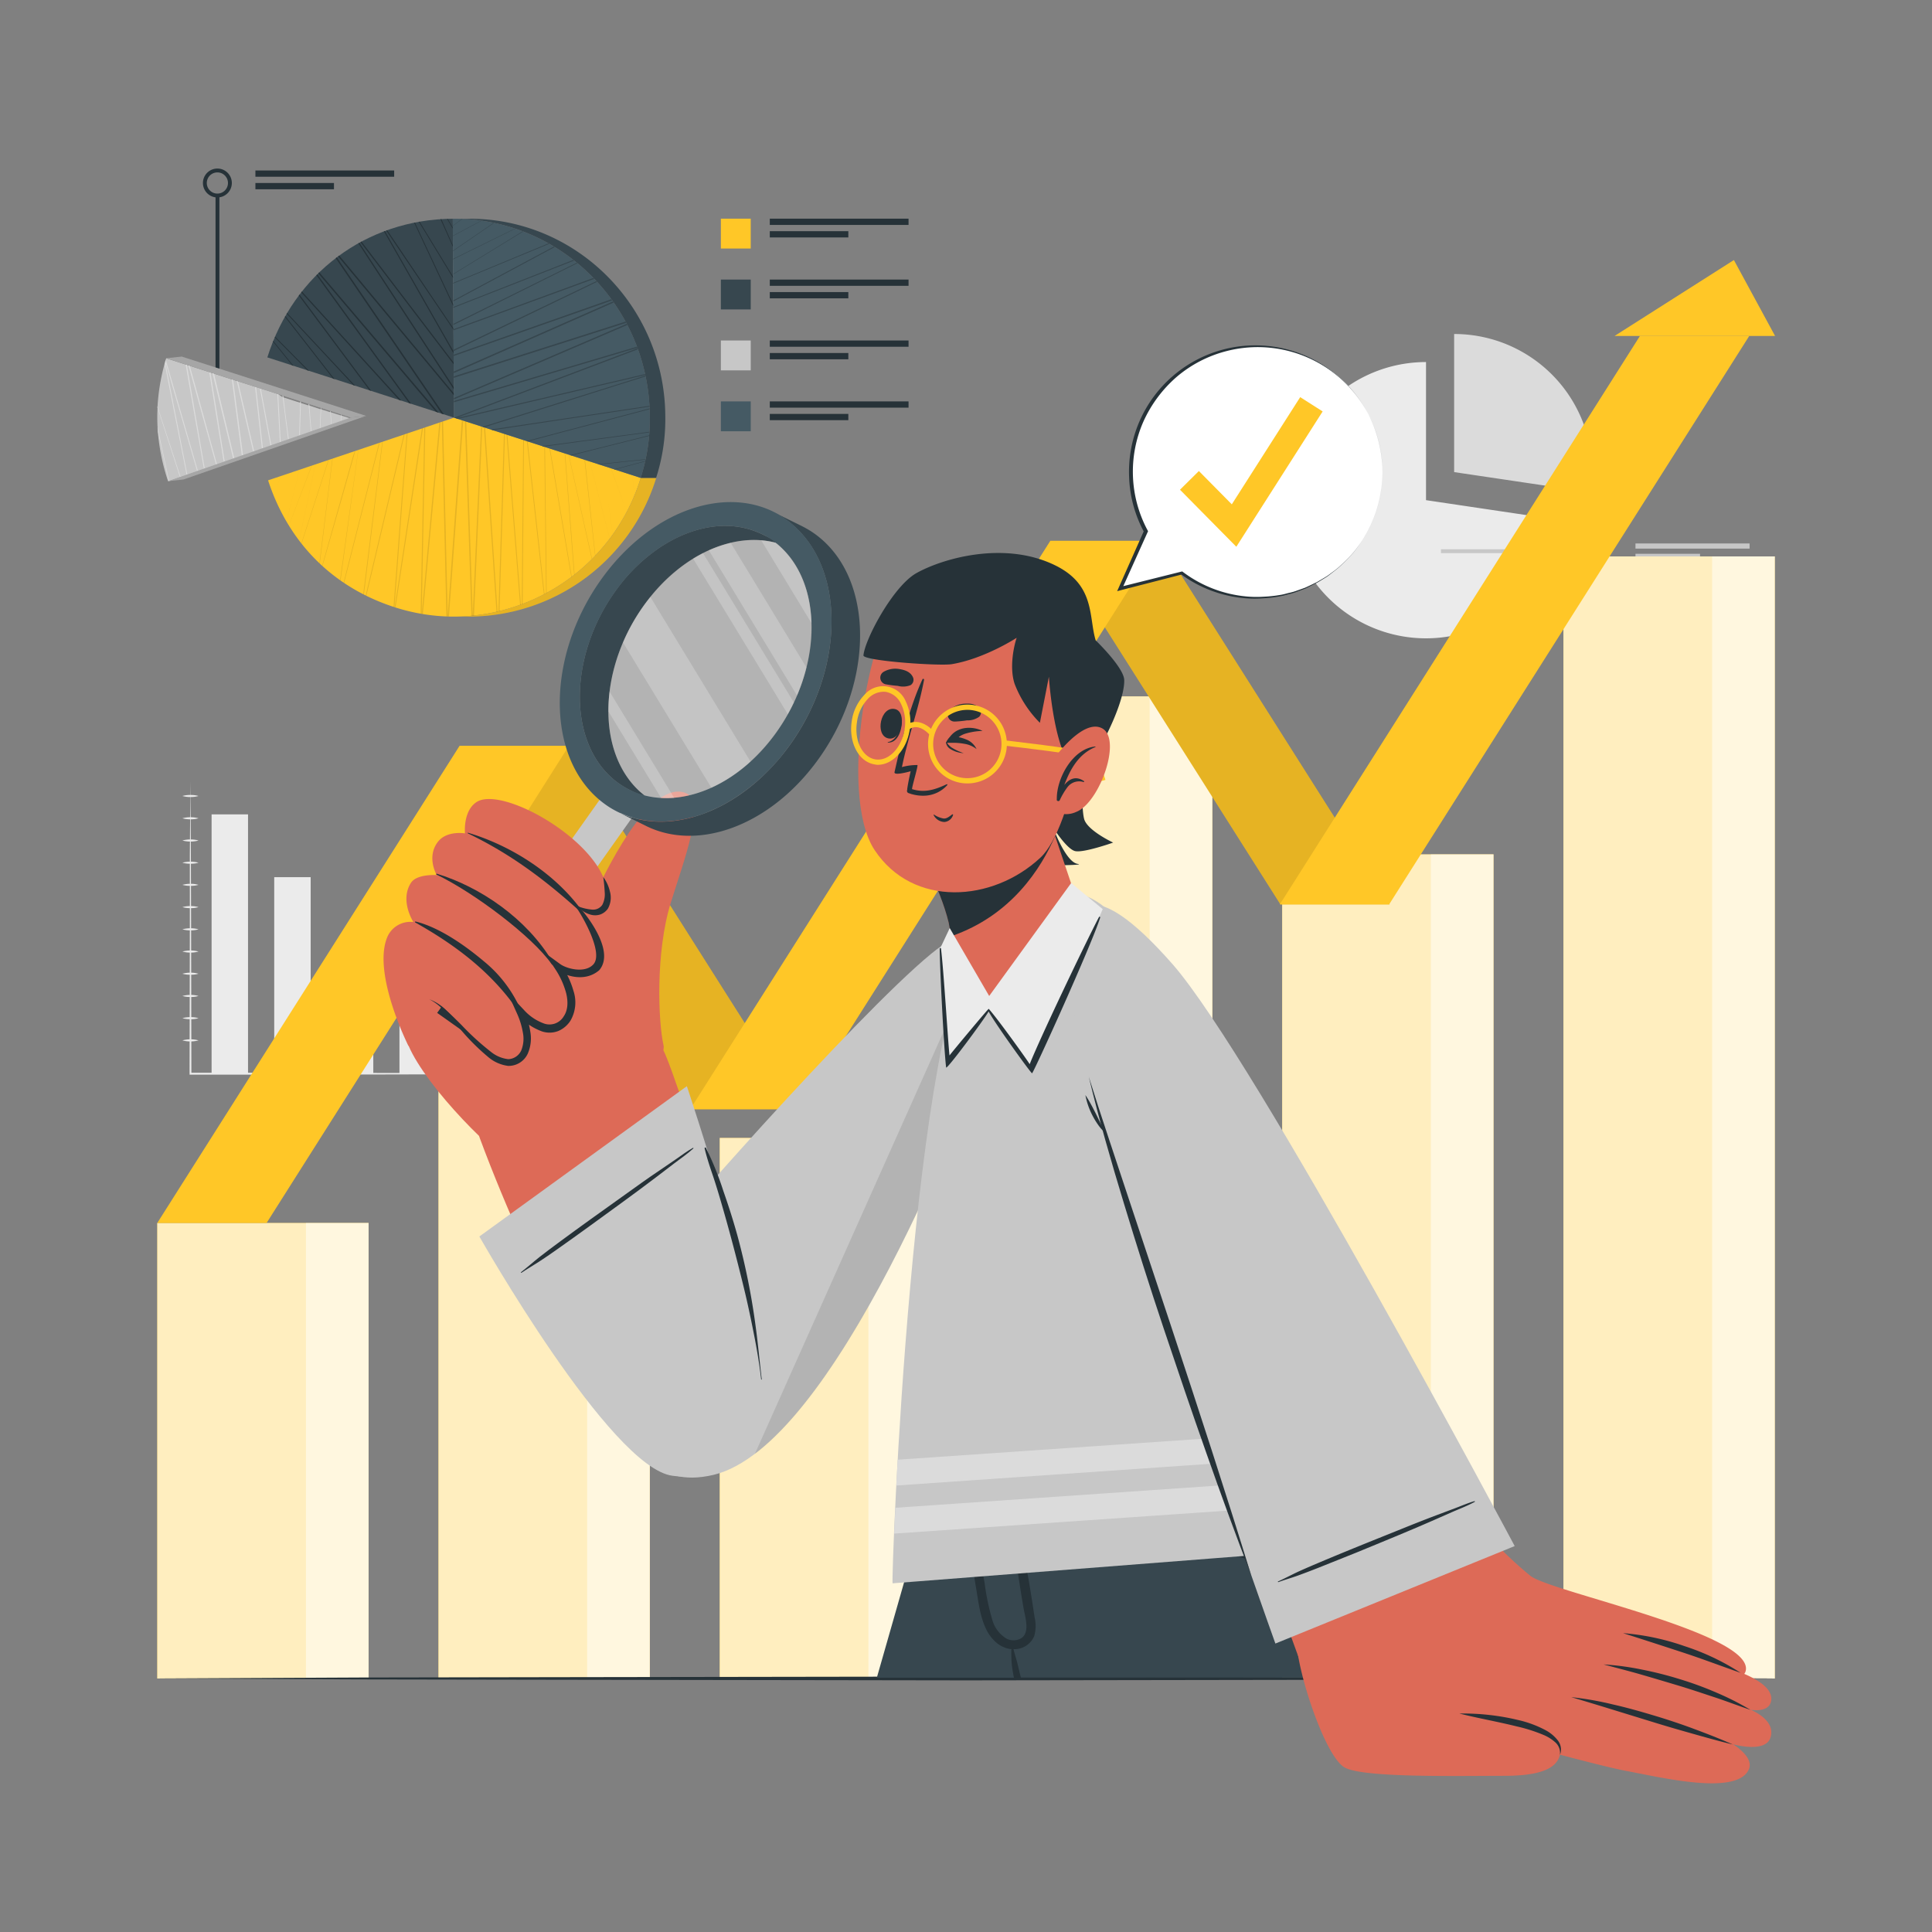 <svg xmlns="http://www.w3.org/2000/svg" viewBox="0 0 500 500"><rect x="0" y="0" width="500" height="500" fill="#808080" stroke="none"/><g id="freepik--background-complete--inject-61"><path d="M404.41,134.7a35.75,35.75,0,1,1-35.36-41v35.74Z" style="fill:#ebebeb"></path><path d="M412.07,122.18a35,35,0,0,1-.39,5.25l-35.35-5.25V86.44a35.71,35.71,0,0,1,35.74,35.74Z" style="fill:#dbdbdb"></path><rect x="372.92" y="142.15" width="38.01" height="1" style="fill:#c7c7c7"></rect><path d="M413.6,145.82a3.17,3.17,0,1,1,3.16-3.17A3.16,3.16,0,0,1,413.6,145.82Zm0-5.33a2.17,2.17,0,1,0,2.16,2.16A2.16,2.16,0,0,0,413.6,140.49Z" style="fill:#c7c7c7"></path><rect x="423.26" y="140.65" width="29.53" height="1.33" style="fill:#c7c7c7"></rect><rect x="423.26" y="143.32" width="16.71" height="1.33" style="fill:#c7c7c7"></rect><rect x="54.76" y="210.76" width="9.43" height="67.1" style="fill:#ebebeb"></rect><rect x="70.97" y="227.01" width="9.43" height="50.86" style="fill:#ebebeb"></rect><rect x="87.18" y="252.43" width="9.43" height="25.43" style="fill:#ebebeb"></rect><rect x="103.38" y="237.91" width="9.43" height="39.95" style="fill:#ebebeb"></rect><rect x="119.59" y="222.66" width="9.43" height="55.21" style="fill:#ebebeb"></rect><rect x="135.8" y="213.69" width="9.43" height="64.18" style="fill:#ebebeb"></rect><path d="M49.29,202.23l.11,18.91.06,18.91.07,37.81-.24-.23q13,0,26,0l26,.05,26,.05,26,.14-26,.14-26,.06-26,.05q-13,0-26,0h-.23v-.24l.07-37.81,0-18.91Z" style="fill:#ebebeb"></path><path d="M47.21,206a7.11,7.11,0,0,1,2.08-.26,7,7,0,0,1,2.08.26,7.38,7.38,0,0,1-2.08.27A7.48,7.48,0,0,1,47.21,206Z" style="fill:#ebebeb"></path><path d="M47.21,211.77a7.48,7.48,0,0,1,2.08-.27,7.38,7.38,0,0,1,2.08.27,7.38,7.38,0,0,1-2.08.27A7.48,7.48,0,0,1,47.21,211.77Z" style="fill:#ebebeb"></path><path d="M47.21,217.52a7.48,7.48,0,0,1,2.08-.27,7.38,7.38,0,0,1,2.08.27,7.38,7.38,0,0,1-2.08.27A7.48,7.48,0,0,1,47.21,217.52Z" style="fill:#ebebeb"></path><path d="M47.21,223.27a7.48,7.48,0,0,1,2.08-.27,7.38,7.38,0,0,1,2.08.27,7,7,0,0,1-2.08.26A7.11,7.11,0,0,1,47.21,223.27Z" style="fill:#ebebeb"></path><path d="M47.21,229a7.48,7.48,0,0,1,2.08-.27,7,7,0,0,1,2.08.27,7.37,7.37,0,0,1-2.08.26A7.46,7.46,0,0,1,47.21,229Z" style="fill:#ebebeb"></path><path d="M47.21,234.76a7.11,7.11,0,0,1,2.08-.26,7,7,0,0,1,2.08.26,7.38,7.38,0,0,1-2.08.27A7.48,7.48,0,0,1,47.21,234.76Z" style="fill:#ebebeb"></path><path d="M47.21,240.51a7.48,7.48,0,0,1,2.08-.27,7.38,7.38,0,0,1,2.08.27,7.38,7.38,0,0,1-2.08.27A7.48,7.48,0,0,1,47.21,240.51Z" style="fill:#ebebeb"></path><path d="M47.21,246.26a7.48,7.48,0,0,1,2.08-.27,7.38,7.38,0,0,1,2.08.27,7.38,7.38,0,0,1-2.08.27A7.48,7.48,0,0,1,47.21,246.26Z" style="fill:#ebebeb"></path><path d="M47.21,252a7.48,7.48,0,0,1,2.08-.27,7.38,7.38,0,0,1,2.08.27,7,7,0,0,1-2.08.26A7.11,7.11,0,0,1,47.21,252Z" style="fill:#ebebeb"></path><path d="M47.21,257.76a7.48,7.48,0,0,1,2.08-.27,7,7,0,0,1,2.08.27,7,7,0,0,1-2.08.26A7.46,7.46,0,0,1,47.21,257.76Z" style="fill:#ebebeb"></path><path d="M47.21,263.5a7.46,7.46,0,0,1,2.08-.26,7,7,0,0,1,2.08.26,7,7,0,0,1-2.08.27A7.48,7.48,0,0,1,47.21,263.5Z" style="fill:#ebebeb"></path><path d="M47.21,269.25a7.48,7.48,0,0,1,2.08-.27,7.38,7.38,0,0,1,2.08.27,7.38,7.38,0,0,1-2.08.27A7.48,7.48,0,0,1,47.21,269.25Z" style="fill:#ebebeb"></path></g><g id="freepik--chart-2--inject-61"><rect x="40.7" y="316.51" width="54.69" height="117.88" style="fill:#FFC727"></rect><rect x="40.7" y="316.51" width="54.69" height="117.88" style="fill:#fff;opacity:0.7"></rect><rect x="79.18" y="316.51" width="16.21" height="117.88" style="fill:#fff;opacity:0.5"></rect><rect x="113.48" y="227.15" width="54.68" height="207.24" style="fill:#FFC727"></rect><rect x="113.48" y="227.15" width="54.68" height="207.24" style="fill:#fff;opacity:0.7"></rect><rect x="151.96" y="227.15" width="16.21" height="207.24" style="fill:#fff;opacity:0.5"></rect><rect x="186.27" y="294.5" width="54.69" height="139.89" style="fill:#FFC727"></rect><rect x="186.27" y="294.5" width="54.69" height="139.89" style="fill:#fff;opacity:0.7"></rect><rect x="224.75" y="294.5" width="16.21" height="139.89" style="fill:#fff;opacity:0.5"></rect><rect x="259.05" y="180.22" width="54.69" height="254.16" style="fill:#FFC727"></rect><rect x="259.05" y="180.22" width="54.69" height="254.16" style="fill:#fff;opacity:0.7"></rect><rect x="297.53" y="180.22" width="16.21" height="254.16" style="fill:#fff;opacity:0.5"></rect><rect x="331.83" y="221.11" width="54.68" height="213.28" style="fill:#FFC727"></rect><rect x="331.83" y="221.11" width="54.68" height="213.28" style="fill:#fff;opacity:0.7"></rect><rect x="370.31" y="221.11" width="16.21" height="213.28" style="fill:#fff;opacity:0.5"></rect><rect x="404.62" y="144" width="54.69" height="290.39" style="fill:#FFC727"></rect><rect x="404.62" y="144" width="54.69" height="290.39" style="fill:#fff;opacity:0.7"></rect><rect x="443.1" y="144" width="16.21" height="290.39" style="fill:#fff;opacity:0.5"></rect></g><g id="freepik--Arrow--inject-61"><polygon points="118.98 193.01 147.27 193.01 206.87 287.07 178.57 287.07 118.98 193.01" style="fill:#FFC727"></polygon><polygon points="118.98 193.01 147.27 193.01 206.87 287.07 178.57 287.07 118.98 193.01" style="opacity:0.1"></polygon><polygon points="271.76 139.98 300.06 139.98 359.65 234.05 331.36 234.05 271.76 139.98" style="fill:#FFC727"></polygon><polygon points="271.76 139.98 300.06 139.98 359.65 234.05 331.36 234.05 271.76 139.98" style="opacity:0.1"></polygon><polygon points="147.24 193.01 118.94 193.01 40.7 316.51 68.99 316.51 147.24 193.01" style="fill:#FFC727"></polygon><polygon points="300.11 139.98 271.81 139.98 178.62 287.07 206.91 287.07 300.11 139.98" style="fill:#FFC727"></polygon><polygon points="452.7 86.95 424.41 86.95 331.22 234.05 359.51 234.05 452.7 86.95" style="fill:#FFC727"></polygon><polygon points="417.84 86.95 459.39 86.95 448.73 67.3 417.84 86.95" style="fill:#FFC727"></polygon></g><g id="freepik--Table--inject-61"><polygon points="459.39 434.39 407.05 434.63 354.7 434.72 250 434.88 145.3 434.72 92.95 434.63 40.6 434.39 92.95 434.14 145.3 434.05 250 433.89 354.7 434.06 407.05 434.14 459.39 434.39" style="fill:#263238"></polygon></g><g id="freepik--Character--inject-61"><path d="M240.92,246.89c-19.91,16.41-71.65,75.4-74.3,79.47-6.93,10.68-12.92,62.64,18,55.34S250,287.33,260.4,257.82C265.92,242.18,257.17,233.5,240.92,246.89Z" style="fill:#c7c7c7"></path><path d="M195.35,376.29c27.79-21,55.82-92.33,65-118.47,3.37-9.53,1.43-16.49-4.28-17.42Z" style="opacity:0.1"></path><path d="M171.65,271.75c-3.56-6.63-51.37,12.33-47.51,22.71,14.12,38,34.41,74.17,41.8,81.34,9.69,9.4,24.88,3.95,29.52-4C201.9,360.68,175.18,278.32,171.65,271.75Z" style="fill: rgb(221, 106, 87);"></path><path d="M134.72,302.51c6.09,2.73,38.5-25.29,37-32-1.36-6-2.12-23.88,1.85-36.78,3.32-10.84,9.5-26.55,3.73-28.56-8.39-2.94-18.58,16-23.77,27.21-3.93-5.45-7.83-9.77-11-11.46-10.6-5.6-41.63,38.57-36.77,49.76C110.4,281.49,128.62,299.79,134.72,302.51Z" style="fill: rgb(221, 106, 87);"></path><rect x="143.09" y="204.66" width="9.52" height="41.88" transform="translate(157.62 -43.95) rotate(35.32)" style="fill:#c7c7c7"></rect><polygon points="124.89 270.47 113.14 262.14 113.14 262.14 134.6 231.85 146.35 240.17 146.35 240.17 124.89 270.47" style="fill:#263238"></polygon><path d="M157.1,232.84c-.83,6.17-7.63,1.66-7.63,1.66s8.23,8.86,4.91,14.9c-3.22,5.81-11.25.06-11.83-.34.43.47,7.78,8.81,3.82,14.53-4.12,6-11.19-1.2-11.64-1.67.27.58,3.67,8.23-.33,11.89-6.87,6.3-16.11-13-23.33-15.23,0,0-5.14,11.8-5.36,12.11,0,0-9.17-18.2-5.64-27.77a6.5,6.5,0,0,1,6.92-4.3s-3.61-5.54-.63-10.15c1.53-2.36,6.67-2,6.67-2s-2.7-4.56.21-8.49c2.3-3.15,7.1-2.3,7.1-2.3s-.57-5.58,2.83-8C130,202.7,158.87,219.61,157.1,232.84Z" style="fill: rgb(221, 106, 87);"></path><path d="M121.12,215.69a.09.09,0,1,1,.06-.16c10.84,3.24,21.76,10.13,28.68,19.17.23.3-.15.8-.47.52C140.48,227.26,131.93,220.91,121.12,215.69Z" style="fill:#263238"></path><path d="M112.92,226.32c-.11,0,0-.25.11-.21,11.16,3.41,23.24,11.5,30,22.86.23.39,0,1-.26.55C137.71,242.3,122.68,231,112.92,226.32Z" style="fill:#263238"></path><path d="M134.93,262.88c-6.9-10.64-16.51-18-27.47-24.15-.14-.08,0-.28.12-.24,6.18,1.54,12.76,6.19,17.57,10.23a33.49,33.49,0,0,1,10.15,13.92C135.38,262.86,135.07,263.11,134.93,262.88Z" style="fill:#263238"></path><path d="M149.68,234.49c.27.36-.55.36-.29.73,1.1,1.53,6.91,11.33,4.18,14.35-2.18,2.41-6.94,1.14-8.58-.06l-4.12-3,2.82,4.28a21.07,21.07,0,0,1,2.81,6.16c.55,2.15.53,4.43-.61,6.08a4.27,4.27,0,0,1-5,1.89,12.87,12.87,0,0,1-5.37-3.63l-4.15-4.4,2.47,5.49a19.92,19.92,0,0,1,1.47,4.8,8.12,8.12,0,0,1-.4,4.65,3.85,3.85,0,0,1-3.36,2.28,8.59,8.59,0,0,1-4.4-1.82,67.7,67.7,0,0,1-7.76-7.07c-1.26-1.25-2.52-2.5-3.84-3.7a12.49,12.49,0,0,0-4.45-2.91,13.62,13.62,0,0,1,4.1,3.26c1.22,1.28,2.37,2.62,3.53,4a57.4,57.4,0,0,0,7.56,7.64,9.89,9.89,0,0,0,5.2,2.34,5.44,5.44,0,0,0,5.09-3.16,9.87,9.87,0,0,0,.65-5.76,21.52,21.52,0,0,0-1.56-5.36L134,262.59a15,15,0,0,0,6.3,4.35,6.23,6.23,0,0,0,4.19-.12,7,7,0,0,0,3.15-2.68,9.43,9.43,0,0,0,.77-7.71,22.65,22.65,0,0,0-3.2-6.73l-1.3,1.25c2.13,1.46,7.3,3.46,11.17.14C159.43,246,151.3,236.18,149.68,234.49Z" style="fill:#263238"></path><path d="M149.47,234.5a12.75,12.75,0,0,0,3.72.9,2.88,2.88,0,0,0,2.67-1.2,5.87,5.87,0,0,0,.64-3.28c-.06-1.26-.19-2.57-.37-3.93a10.11,10.11,0,0,1,1.72,3.75,5.8,5.8,0,0,1-.54,4.43,4.08,4.08,0,0,1-2,1.51,4.28,4.28,0,0,1-2.35.06A6.7,6.7,0,0,1,149.47,234.5Z" style="fill:#263238"></path><path d="M177.76,281.1,124.06,320s33.92,59.9,50,61.93c10.73,1.35,24.26-1.76,23.76-22.16S177.76,281.1,177.76,281.1Z" style="fill:#c7c7c7"></path><path d="M182.68,297.05a80,80,0,0,1,4.53,11.2c1.33,3.79,2.55,7.6,3.62,11.47a179.53,179.53,0,0,1,4.76,23.77c.61,4.48,1,9,1.55,13.47a.08.08,0,1,1-.16,0c-.44-4-1.14-8-1.91-11.9s-1.62-7.93-2.58-11.86c-1.88-7.71-3.9-15.39-6.14-23-.63-2.13-1.28-4.26-2-6.37s-1.46-4.38-2-6.63C182.34,297,182.58,296.87,182.68,297.05Z" style="fill:#263238"></path><path d="M179.33,297.07c-1.51.84-2.91,1.9-4.32,2.88l-4.39,3c-3,2-5.89,4.1-8.81,6.19-5.84,4.17-11.68,8.32-17.44,12.59-1.59,1.17-3.17,2.35-4.72,3.57s-3.17,2.67-4.81,3.94c-.1.07,0,.21.13.14,1.48-1,3-1.86,4.52-2.85s3-2,4.52-3.08q4.4-3.1,8.75-6.26c5.71-4.15,11.45-8.28,17.07-12.55l4.7-3.59c1.64-1.25,3.38-2.43,4.9-3.82C179.51,297.16,179.43,297,179.33,297.07Z" style="fill:#263238"></path><path d="M226.92,434.19h83.39c.69-2.68,1.35-5.32,2-7.92.76-3,1.51-5.91,2.23-8.75.16-.64.33-1.27.49-1.9l1.61-6.36c.32-1.26.64-2.49.94-3.72s.64-2.47.94-3.67c.09-.31.16-.63.25-.94s.17-.68.25-1,.21-.83.32-1.24h0l.33-1.28c.21-.8.41-1.59.6-2.36.29-1.15.58-2.27.85-3.35.12-.48.25-1,.36-1.42.2-.76.39-1.5.57-2.23.13-.49.25-1,.36-1.43q.75-2.86,1.38-5.39c.11-.44.22-.87.34-1.3.18-.73.36-1.42.52-2.1.12-.42.23-.84.32-1.24.37-1.43.71-2.74,1-3.9.09-.3.16-.6.24-.88.19-.77.37-1.44.52-2,.06-.25.11-.48.17-.69s.12-.47.17-.67.08-.29.11-.42.11-.4.15-.57,0-.18.06-.25c.13-.5.19-.75.19-.75H246.42s-2.68,9.21-7,24.07l-2.81,9.76C233.81,410.12,230.49,421.68,226.92,434.19Z" style="fill:#37474f"></path><path d="M296.66,434.19h2.08q4.63-19.15,9-38.39,1.05-4.68,2.07-9.37c.07-.29.13-.58.19-.87s-.2-.23-.24-.07l-.08.29c-.94,3.35-1.89,6.71-2.8,10.07Q301.57,415,296.66,434.19Z" style="fill:#263238"></path><path d="M249.05,366.39l3.58,17.93L255.57,399l5,25.07.51,2.57.86,4.28.64,3.24h47.74c.68-2.69,1.36-5.33,2-7.92.76-3,1.51-5.91,2.23-8.75.16-.64.33-1.27.49-1.9l1.61-6.36c.32-1.26.64-2.49.94-3.72s.64-2.47.94-3.67c.09-.31.16-.63.25-.94s.17-.68.25-1,.21-.83.32-1.24h0l.33-1.28c.21-.8.41-1.59.6-2.36.29-1.15.58-2.27.85-3.35.13-.49.25-1,.36-1.42.2-.76.39-1.5.57-2.23.13-.49.25-1,.36-1.43q.75-2.86,1.38-5.39c.11-.44.22-.87.34-1.3.18-.73.36-1.42.52-2.1.12-.42.23-.84.32-1.24.37-1.43.71-2.74,1-3.9.09-.3.16-.6.24-.88.19-.77.37-1.44.52-2,.06-.25.11-.48.17-.69s.12-.47.17-.67.08-.29.11-.42.11-.4.15-.57,0-.18.06-.25c.13-.5.19-.75.19-.75Z" style="fill:#263238"></path><path d="M249,366.35v0c0,.44.33,5.28,1.12,12.67.22,2.15.48,4.52.79,7.06.47,4,1.07,8.42,1.8,13.09,1.24,8.15,2.87,17,5,25.72.75,3.13,1.58,6.23,2.46,9.26l104.78,0c-1.23-16-2.37-30.41-3.26-41.79-1.26-16-2.06-26.05-2.06-26.05l-95.06,0Z" style="fill:#37474f"></path><path d="M249.26,376c.11,3.75.27,7.49.52,11.23.25,4,.62,8.08,1.15,12.12,0,.15,0,.29,0,.44q.75,5.67,1.7,11.32c.6,3.51,1,7.29,2.6,10.54a10.3,10.3,0,0,0,2.45,3.3,7.35,7.35,0,0,0,3.35,1.74,4.35,4.35,0,0,0,.63.1h.18a.24.24,0,0,0-.12.23c0,1.25,0,2.53.15,3.78,0,0,0,.11,0,.16.13,1.09.33,2.16.53,3.24h1.8s0,0,0-.06c-.31-1.18-.58-2.38-.87-3.57s-.72-2.41-1-3.65c0-.05-.05-.08-.08-.12a5.57,5.57,0,0,0,5.41-3.39,9.65,9.65,0,0,0,.08-4.92c-.32-2.15-.64-4.29-1-6.44-.61-3.94-1.4-7.84-2.1-11.76-.11-.59-.21-1.2-.32-1.79-1.4-8-2.87-16-4.64-23.86-.06-.33-.14-.66-.21-1s-.4-.16-.38.05c.05.53.11,1.07.17,1.59q.46,4.56,1.09,9.07c.51,3.54.85,7.1,1.35,10.64.17,1.21.34,2.41.52,3.62.81,5.82,1.66,11.65,2.65,17.45.47,2.69,2.15,7.52-1.73,8.36a4,4,0,0,1-2.63-.33,8.27,8.27,0,0,1-3.61-4.56,60,60,0,0,1-2.06-9.7q-.94-5.32-1.69-10.66h0q-.94-6.68-2-13.33c-.34-2.26-.7-4.52-1.06-6.78l-.51-3.14C249.61,375.7,249.26,375.76,249.26,376Z" style="fill:#263238"></path><path d="M342,403.84a52.72,52.72,0,0,1-12.93-1.74c-1.95-.5-3.87-1.12-5.78-1.75a14.93,14.93,0,0,1-5.22-2.62c-2.94-2.53-4.31-6.52-5.58-10.07a95.76,95.76,0,0,1-3.39-12.22c0-.21-.34-.14-.35.05a47.48,47.48,0,0,0,1.76,13.88c1.05,3.83,2.47,8.11,5.57,10.8,3.25,2.82,7.68,3.81,11.84,4.33a54.48,54.48,0,0,0,14.09-.2A.23.23,0,0,0,342,403.84Z" style="fill:#263238"></path><path d="M349.25,375.56q.35,8.79.74,17.61.9,20.5,2,41h2q-1.35-20.55-2.85-41.09-.65-8.78-1.33-17.55A.25.25,0,0,0,349.25,375.56Z" style="fill:#263238"></path><path d="M231,409.76,369.15,399S342.22,293.12,288.32,237c-12.43-12.94-27.2-3.57-34.32,4.39C235.93,261.64,230.57,409.31,231,409.76Z" style="fill:#c7c7c7"></path><path d="M366,387.62l-134.59,9.27q.13-3,.31-6.68L364,381.11C364.7,383.49,365.37,385.67,366,387.62Z" style="fill:#dbdbdb"></path><path d="M362.16,375.45l-130.21,9q.18-3.19.37-6.68L360,369Q361.16,372.36,362.16,375.45Z" style="fill:#dbdbdb"></path><path d="M303,250.33c29.08,38.37,77.63,138.35,84.77,153,4.84,10-48.26,36.27-50.51,29-2.89-9.3-50.38-132-57-176.71C276.57,231.17,292.9,237.06,303,250.33Z" style="fill: rgb(221, 106, 87);"></path><path d="M335.79,427.39c1.24,9.05,7.49,27.26,12.15,30s29.09,2.19,41.41,2.19,14.75-3.38,14.54-7.54-26.05-5-26.05-5,34.53,9.72,43.21,11.31,28.69,6.54,31.58-.53c1.31-3.19-4.17-6.42-4.17-6.42s8.4,2.41,9.73-1.69c1.52-4.66-5.15-7.23-5.15-7.23s5.24,1,5.37-2.76c.26-8.5-32.57-12.68-32.57-12.68s25.14,12,26,5.09c1.12-9.6-50.41-20.12-55.77-24.3a99.78,99.78,0,0,1-10.92-10.42Z" style="fill: rgb(221, 106, 87);"></path><path d="M403.71,454.18a3.68,3.68,0,0,0-1.17-3.24,10.73,10.73,0,0,0-3-1.91,41.5,41.5,0,0,0-7.06-2.25c-4.86-1.21-9.83-2.07-14.79-3.32a61,61,0,0,1,15.21,1.68,28.33,28.33,0,0,1,7.26,2.72,9.94,9.94,0,0,1,3,2.56A3.81,3.81,0,0,1,403.71,454.18Z" style="fill:#263238"></path><path d="M448.46,451.47c-3.55-.85-7-1.83-10.55-2.83s-7-2-10.44-3.07l-10.4-3.2c-3.47-1.07-6.94-2.12-10.44-3.15a82,82,0,0,1,10.79,1.89c3.56.8,7.07,1.8,10.55,2.84s6.95,2.19,10.36,3.46S445.14,450,448.46,451.47Z" style="fill:#263238"></path><path d="M415,430.75a71.16,71.16,0,0,1,10,1.35,93.84,93.84,0,0,1,9.74,2.47A87.16,87.16,0,0,1,444.1,438a72.7,72.7,0,0,1,8.94,4.52c-3.18-1.08-6.27-2.27-9.43-3.31s-6.28-2.1-9.46-3.05-6.35-1.9-9.54-2.82S418.2,431.61,415,430.75Z" style="fill:#263238"></path><path d="M420.05,422.66A62.64,62.64,0,0,1,435.9,426a61.55,61.55,0,0,1,14.58,6.93c-5.1-1.78-10.06-3.67-15.14-5.33S425.2,424.29,420.05,422.66Z" style="fill:#263238"></path><path d="M392,400.12l-61.93,25.23s-47.91-133.92-52.29-164.53,4.38-35.53,25.66-11.31S392,400.12,392,400.12Z" style="fill:#c7c7c7"></path><path d="M381.57,388.5c-1.65.47-3.26,1.17-4.87,1.78l-5,1.88c-3.36,1.27-6.7,2.6-10,3.94-6.66,2.68-13.32,5.34-19.92,8.13-1.82.77-3.63,1.54-5.43,2.35s-3.71,1.85-5.59,2.7c-.12.05,0,.22.08.17,1.67-.61,3.39-1.09,5.07-1.7s3.42-1.27,5.11-1.94q5-2,10-4c6.53-2.69,13.07-5.35,19.54-8.18l5.41-2.38c1.89-.82,3.87-1.57,5.67-2.56A.1.1,0,0,0,381.57,388.5Z" style="fill:#263238"></path><path d="M323.84,407.78q-6.07-15.86-11.69-31.88c-3.77-10.67-7.4-21.39-11-32.13s-7-21.52-10.29-32.35-6.44-21.72-9.08-32.73l2.58,8.09,2.65,8.06L292.37,311l10.7,32.2c3.54,10.74,7.09,21.48,10.56,32.25S320.52,397,323.84,407.78Z" style="fill:#263238"></path><path d="M286,293.12a10.55,10.55,0,0,1-1.86-2.09,19.74,19.74,0,0,1-1.43-2.38,18.93,18.93,0,0,1-1.81-5.24,25.27,25.27,0,0,1,1.43,2.37c.45.8.85,1.61,1.27,2.42C284.39,289.82,285.18,291.43,286,293.12Z" style="fill:#263238"></path><path d="M280.18,200.31s-.38,8.63.39,11.62,7.51,6.13,7.51,6.13-7.67,2.72-9.85,2.2-5.7-6.11-5.7-6.11,3.24,8.95,6.36,9.42c1.93.29-4.75.36-4.75.36a9,9,0,0,1-5.84-2.71C266,218.65,280.18,200.31,280.18,200.31Z" style="fill:#263238"></path><path d="M257.36,261.12c8.29-.07,18.81-15.33,21.74-26.32.2-.75-9.08-26.65-10.39-32-.26-1.1-31.44,16.3-31.44,16.3s6,10.35,8.24,19.65C245.69,239.56,249.35,261.18,257.36,261.12Z" style="fill: rgb(221, 106, 87);"></path><path d="M237.27,219.13s6,10.35,8.25,19.65c0,.18.27,1.53.71,3.49,15.53-5.36,23.25-17.59,26.83-25.9-2-5.87-3.82-11.39-4.34-13.54C268.44,201.74,237.27,219.13,237.27,219.13Z" style="fill:#263238"></path><path d="M279.75,166.52c3.93,12.12-1.93,47.44-10.48,55.43-12.39,11.58-33,13-42.91-1.94-9.63-14.48-1.18-60.37,8.4-67.66C248.86,141.61,274,148.61,279.75,166.52Z" style="fill: rgb(221, 106, 87);"></path><path d="M247.07,186.74a28.11,28.11,0,0,0,3.17-.31,5.12,5.12,0,0,0,3.17-.93,1.63,1.63,0,0,0,.22-2c-.89-1.28-2.42-1.49-3.89-1.39a6,6,0,0,0-4,1.69A1.75,1.75,0,0,0,247.07,186.74Z" style="fill:#263238"></path><path d="M233.4,186.36c0-.09-.21.08-.22.18-.32,2.39-1.09,5.08-3.38,5.51-.07,0-.08.14,0,.14C232.49,192.26,233.48,188.68,233.4,186.36Z" style="fill:#263238"></path><path d="M231.68,183.52c-3.78-.93-5.35,6.71-1.85,7.56S234.85,184.3,231.68,183.52Z" style="fill:#263238"></path><path d="M229.18,177.09a30.52,30.52,0,0,0,3.17.41,5.13,5.13,0,0,0,3.31-.19,1.63,1.63,0,0,0,.67-1.9c-.57-1.45-2-2-3.48-2.24a6,6,0,0,0-4.26.75A1.76,1.76,0,0,0,229.18,177.09Z" style="fill:#263238"></path><path d="M246.44,210.76c-.67.47-1.36,1.14-2.24,1.07a6.41,6.41,0,0,1-2.46-1,.08.08,0,0,0-.12.1,3.24,3.24,0,0,0,2.81,1.8,2.58,2.58,0,0,0,2.22-1.8C246.71,210.78,246.53,210.7,246.44,210.76Z" style="fill:#263238"></path><path d="M245.12,203.22a8.26,8.26,0,0,1-6,2.71,10.47,10.47,0,0,1-2.94-.35,3.19,3.19,0,0,1-.55-.16l-.51-.17a.59.59,0,0,1-.39-.61v0a.77.77,0,0,1,.06-.24h0l0-.21c.25-1.84.89-4.6.89-4.6-.72.22-4.39,1.19-4.18.24,1.79-7.85,3.78-16.58,7.22-24a.22.22,0,0,1,.42.14c-1.42,7.61-4.17,14.92-5.72,22.55a14.5,14.5,0,0,1,4-.53c.25.12-1.33,5.31-1.38,6.15v.09c3,.91,5.5.36,8.83-1.21C245.13,202.86,245.29,203.05,245.12,203.22Z" style="fill:#263238"></path><path d="M254.29,189.16a8,8,0,0,0-2.16-.69,8.25,8.25,0,0,0-2.33-.05,6.44,6.44,0,0,0-2.32.78,5.63,5.63,0,0,0-1.82,1.75l-.84,1.29,1.55,0a16,16,0,0,1,3.28.27,6.73,6.73,0,0,1,3.08,1.35,4.9,4.9,0,0,0-2.71-2.5,9.52,9.52,0,0,0-3.71-.74l.71,1.26a5.56,5.56,0,0,1,3.06-2.08A17,17,0,0,1,254.29,189.16Z" style="fill:#263238"></path><path d="M249.4,194.91a13.56,13.56,0,0,1-3.22-1.52c-.23-.18-1.11-.94-1-1.13a6.48,6.48,0,0,1,.73-1.6,4.6,4.6,0,0,0-1.08,1.53,2.31,2.31,0,0,0,1.09,1.63A7,7,0,0,0,249.4,194.91Z" style="fill:#263238"></path><path d="M279.17,199.77c-6.36-2.44-7.72-24.63-7.72-24.63l-2.33,11.92A29.08,29.08,0,0,1,262.59,177c-1.34-4-.34-9.35.52-11.94,0,0-8.21,5.37-16.75,6.82-3.14.54-23-.85-22.9-2.26.37-4.18,7.7-17.95,13.73-21.31,6.94-3.87,22.85-8.39,35.89-2,10.43,5.1,8.64,13.36,10.48,19.41,0,0,7.29,7,7.39,10.27C291.15,183,281.51,200.67,279.17,199.77Z" style="fill:#263238"></path><path d="M247,202.18a10.21,10.21,0,0,1-6.25-13h0a10.2,10.2,0,1,1,8.73,13.53A9.91,9.91,0,0,1,247,202.18Zm-5-12.55a8.84,8.84,0,1,0,11.27-5.42,9.1,9.1,0,0,0-2.15-.47A8.88,8.88,0,0,0,242,189.63Z" style="fill:#FFC727"></path><path d="M226.36,197.83c-4.14-.65-6.79-5.7-5.92-11.26a12.24,12.24,0,0,1,3.24-6.71,6.34,6.34,0,0,1,10.74,1.69,12.22,12.22,0,0,1,1,7.38c-.83,5.26-4.53,9.12-8.43,9A4.93,4.93,0,0,1,226.36,197.83Zm-1.72-17a10.81,10.81,0,0,0-2.85,6c-.76,4.82,1.39,9.17,4.78,9.7s6.77-2.95,7.53-7.76a10.81,10.81,0,0,0-.89-6.55,5.43,5.43,0,0,0-3.89-3.15,4.8,4.8,0,0,0-.52-.05A5.62,5.62,0,0,0,224.64,180.82Z" style="fill:#FFC727"></path><path d="M240.79,190.4l1.07-.84c-1.25-1.59-4.4-4-7.38-1.92l.79,1.11C237.94,186.86,240.68,190.26,240.79,190.4Z" style="fill:#FFC727"></path><path d="M284.77,202.2l1.31-.36c-.17-.62-1.75-6-4.64-7.12-2.69-1-20.94-3.06-21.72-3.15l-.15,1.36c5.24.58,19.31,2.27,21.39,3.06C282.86,196.72,284.35,200.72,284.77,202.2Z" style="fill:#FFC727"></path><path d="M272.16,197.12s7.9-11.43,13.09-8.62-.71,19.35-6.77,21.64a6.19,6.19,0,0,1-8.3-3.27Z" style="fill: rgb(221, 106, 87);"></path><path d="M283.44,193.2a.08.08,0,0,1,0,.16c-4.25,1.74-6.47,5.7-8,9.8,1.26-1.58,3-2.46,5.1-1,.11.08,0,.25-.12.23a3.79,3.79,0,0,0-4.17,1.34,18.54,18.54,0,0,0-2,3.39c-.2.38-.89.18-.75-.26l0-.09C273.44,201.38,277.62,193.77,283.44,193.2Z" style="fill:#263238"></path><path d="M245.79,240.19,256,257.76l21.22-29.24,8.16,6.76S267,278,266.6,276.23l-10.72-15.11-10.59,13.65-1.88-29.53Z" style="fill:#ebebeb"></path><path d="M243.2,245.56c0-.18.3-.31.32-.1.7,5.41,1.83,24.37,2.21,27.69l.05-.06c.4-.58,10-12.11,10.1-12,2.18,2.38,10,13.28,10.6,14.32,2.71-6.83,14.46-31.45,17.92-38.05a.17.17,0,0,1,.32.12c-2.22,7.1-17.32,40.32-17.62,40.28-.18.18-9.9-13.31-11.24-16-1.39,2.42-10.92,15.22-11,14.5C244.31,272,243.2,250.12,243.2,245.56Z" style="fill:#263238"></path><path d="M158,201a20.42,20.42,0,0,0,2.94,2.29c.24.16.5.31.76.46s.46.27.7.39l.49.26,7.39,3.64a17.06,17.06,0,0,1-1.95-1.1,18.45,18.45,0,0,1-1.56-1.11c-.47-.36-.93-.76-1.39-1.18-11.22-10.46-10.45-32.23,1.72-48.62,9.38-12.65,22.78-18.41,33.58-15.6a19.57,19.57,0,0,1,3.89,1.44l-7.39-3.65a.08.08,0,0,0-.06,0c-.31-.17-.64-.31-1-.45s-.56-.24-.85-.34l-.39-.14-.66-.22-.38-.11c-6.59-1.93-14.22-.58-21.32,3.62l-1.08.66a44.74,44.74,0,0,0-11.77,11.16C147.55,168.79,146.77,190.56,158,201Z" style="fill:#37474f"></path><path d="M211.27,197.2c-12.37,16.66-30.71,23.13-44,16.59l-7.38-3.65c13.23,6.55,31.58.07,44-16.59,14.26-19.23,15.16-44.79,2-57.06a24.22,24.22,0,0,0-3.45-2.68,23.35,23.35,0,0,0-2.28-1.29l7.38,3.64c.78.4,1.55.83,2.3,1.3a24.72,24.72,0,0,1,3.44,2.68C226.44,152.42,225.54,178,211.27,197.2Z" style="fill:#37474f"></path><path d="M154.19,206.17a24.89,24.89,0,0,0,3.44,2.68,23.14,23.14,0,0,0,2.8,1.53.18.18,0,0,0,.09,0c.41.19.81.36,1.22.52.25.11.49.19.75.28a26,26,0,0,0,11,1.33c.85-.07,1.7-.18,2.54-.32h0a31.45,31.45,0,0,0,3.85-.89l1.29-.4c.86-.29,1.72-.61,2.56-1s1.73-.75,2.57-1.18,1.7-.89,2.53-1.39a51.71,51.71,0,0,0,15.07-13.84c14.25-19.22,15.16-44.78,2-57.06-.54-.51-1.11-1-1.68-1.43s-1.16-.86-1.76-1.25c-.34-.21-.68-.42-1-.62l-.24-.13c-.28-.17-.58-.32-.87-.47-13.26-6.67-31.69-.2-44.1,16.52C141.92,168.34,141,193.89,154.19,206.17Zm5.53-53.77a44.74,44.74,0,0,1,11.77-11.16l1.08-.66c7.1-4.2,14.73-5.55,21.32-3.62l.38.11.66.22.39.14c.29.1.56.22.85.34s.65.28,1,.45a.08.08,0,0,1,.06,0,18.34,18.34,0,0,1,3.5,2.21,16.89,16.89,0,0,1,1.38,1.18c11.22,10.47,10.46,32.25-1.7,48.64-9.38,12.64-22.79,18.4-33.59,15.58a20.06,20.06,0,0,1-4.37-1.69c-.24-.12-.47-.25-.7-.39s-.52-.3-.76-.46A20.42,20.42,0,0,1,158,201C146.77,190.56,147.55,168.79,159.72,152.4Z" style="fill:#455a64"></path><path d="M165.39,204.67c.46.42.92.82,1.39,1.18,10.8,2.82,24.21-2.94,33.59-15.58,12.16-16.39,12.92-38.17,1.7-48.64a16.89,16.89,0,0,0-1.38-1.18c-10.8-2.81-24.2,3-33.58,15.6C154.94,172.44,154.17,194.21,165.39,204.67Z" style="fill:#fff;opacity:0.4"></path><g style="opacity:0.3"><path d="M183.45,142.43,206.28,180a48.09,48.09,0,0,0,2.43-7.27l-19.59-32.21A30,30,0,0,0,183.45,142.43Z" style="fill:#ebebeb"></path><path d="M197,139.84l13,21.41c-.22-7.82-2.84-14.88-7.92-19.62a16.89,16.89,0,0,0-1.38-1.18A21,21,0,0,0,197,139.84Z" style="fill:#ebebeb"></path><path d="M179.38,144.58l24.5,40.26c.56-1,1.1-2,1.57-3.05l-23.52-38.65C181.08,143.58,180.23,144.05,179.38,144.58Z" style="fill:#ebebeb"></path><path d="M157.77,179a38.75,38.75,0,0,0-.31,5.12l13.61,22.37a21.6,21.6,0,0,0,3.41,0Z" style="fill:#ebebeb"></path><path d="M161.23,166.28l22.87,37.57a38.79,38.79,0,0,0,10.13-6.76L168.32,154.5c-.41.5-.81,1-1.21,1.55A50.08,50.08,0,0,0,161.23,166.28Z" style="fill:#ebebeb"></path></g></g><g id="freepik--chart-1--inject-61"><rect x="55.78" y="50.6" width="1" height="46.23" style="fill:#263238"></rect><path d="M56.28,51.1A3.74,3.74,0,1,1,60,47.36,3.75,3.75,0,0,1,56.28,51.1Zm0-6.48A2.74,2.74,0,1,0,59,47.36,2.74,2.74,0,0,0,56.28,44.62Z" style="fill:#263238"></path><rect x="66.1" y="44.12" width="35.91" height="1.62" style="fill:#263238"></rect><rect x="66.1" y="47.36" width="20.33" height="1.62" style="fill:#263238"></rect><rect x="186.56" y="56.59" width="7.73" height="7.73" style="fill:#FFC727"></rect><rect x="199.22" y="56.59" width="35.91" height="1.62" style="fill:#263238"></rect><rect x="199.22" y="59.83" width="20.33" height="1.62" style="fill:#263238"></rect><rect x="186.56" y="72.35" width="7.73" height="7.73" style="fill:#37474f"></rect><rect x="199.22" y="72.35" width="35.91" height="1.62" style="fill:#263238"></rect><rect x="199.22" y="75.59" width="20.33" height="1.62" style="fill:#263238"></rect><rect x="186.56" y="88.12" width="7.73" height="7.73" style="fill:#c7c7c7"></rect><rect x="199.22" y="88.12" width="35.91" height="1.62" style="fill:#263238"></rect><rect x="199.22" y="91.36" width="20.33" height="1.62" style="fill:#263238"></rect><rect x="186.56" y="103.88" width="7.73" height="7.73" style="fill:#455a64"></rect><rect x="199.22" y="103.88" width="35.91" height="1.62" style="fill:#263238"></rect><rect x="199.22" y="107.12" width="20.33" height="1.62" style="fill:#263238"></rect><path d="M43.49,124.52l.15,0,.14,0,2.79-1,.17,0,1.59-.56.19-.06,2.53-.88.2-.08,1.55-.54.23-.07h0l2.91-1,.24-.08,1.75-.61.27-.09,2.18-.76.29-.1,1.91-.67.31-.1,2.64-.92.27-.1,2-.7.26-.09,1.93-.67.23-.08,2.2-.77.21-.08,1.91-.66.19-.06,2.68-.94.2-.06,2.82-1,.15-.06,2.16-.75.14,0,2.8-1,.12,0,2.36-.82.11,0,2.47-.86-2.35-.76-.1,0-2.72-.87-.12,0-2.33-.75-.13,0-3-1-.17,0-2-.64-.18-.06-4.37-1.41-.22-.07L72,102l-.23-.07-4.27-1.38-.26-.08h0l-.94-.3-.28-.08L61.64,98.7h0l-.34-.1-1-.32-.32-.1-4.61-1.49-.34-.1-.53-.17-.32-.11-5.08-1.63-.3-.1h0l-.46-.15-.27-.08L43,92.71c0,.14-.09.28-.13.43h0c0,.12-.08.24-.11.36h0l0,.1h0c-.05.14-.09.29-.13.43a53,53,0,0,0-1.85,11h0l0,.45h0a45.84,45.84,0,0,0,0,5.11c0,.33,0,.65.06,1v0A54,54,0,0,0,43.49,124.52Z" style="fill:#c7c7c7"></path><path d="M88.4,107.3l-.12,1.62-.11,0,.13-1.69Zm-2.94-.94.23,3.46.12,0-.23-3.38Zm-2.71,4.49.14,0,.24-5.19-.13,0Zm-2.89-6.29.58,7.1.15-.06-.56-7Zm-2.44,8.14.2-.06.25-8.72-.18-.06Zm-4.1-10.25-.22-.07.74,5.76.71,5.56.19-.06L74,108.11Zm-.89,12,.21-.08L72,102l-.23-.07Zm-4.92-13.86-.26-.08L70,115.29l.23-.08ZM66,100.11l1.78,15.94.26-.09-1.76-15.77Zm-4.39-1.42-.34-.1,4.23,18.26.27-.1-4.16-18ZM60,98.17l2.58,19.7.31-.1-2.57-19.5Zm-5-1.59,5.33,22.06.29-.1L55.39,96.68Zm-.85-.28,3.73,23.19.27-.09-3.68-23Zm-5.38-1.73,7.12,25.61.24-.08L49.12,94.67Zm-.73-.23,4.71,26.93.23-.07h0L48.36,94.42Zm-5.29-.83,8.25,28.38.2-.08L42.91,93.14c0,.12-.08.24-.11.36Zm-.16.54,5.69,28.78.19-.06L42.77,93.62C42.72,93.76,42.68,93.91,42.64,94.05ZM40.76,105.5l5.81,17.94.17,0-6-18.34,0,.45Zm.08,6.09v0l2.8,12.86.14,0-3-13.81C40.79,110.94,40.81,111.26,40.84,111.59Z" style="fill:#dbdbdb"></path><polygon points="43.49 124.52 47.5 124.09 94.75 107.63 90.75 108.06 43.49 124.52" style="fill:#a6a6a6"></polygon><polygon points="90.75 108.06 94.75 107.63 47.04 92.28 43.03 92.71 90.75 108.06" style="fill:#a6a6a6"></polygon><path d="M117.18,56.61l.33,51.48L69.19,92.49C76,70.82,94.77,56.76,117.18,56.61Z" style="fill:#37474f"></path><path d="M115.86,56.63l1.32,2.24v.3l-1.5-2.53Zm-1.87.1,3.23,7.18v-.4l-3-6.8Zm-5.61.67L117.27,72V71.6l-8.68-14.23Zm-1.2.23L117.32,79.3v-.51L107.38,57.6A1.2,1.2,0,0,0,107.18,57.63Zm3.4,17.74,6.78,10V85l-6.56-9.71L102.86,63.5l-2.66-3.93a1.7,1.7,0,0,0-.24.09l2.69,4ZM99.36,59.88l18,31.58V90.9L99.6,59.78Zm-6.08,2.78L117.41,94.3v-.48L93.55,62.51Zm-.55.3,24.73,37.86v-.6L93,62.81A1.35,1.35,0,0,1,92.73,63Zm-5.24,3.39,30,36v-.53L87.79,66.14Zm-.61.47,27.41,40.23.59.19L87.17,66.6A2,2,0,0,0,86.88,66.82Zm-4.52,3.9,30.47,35.86.69.22L82.62,70.47A3.07,3.07,0,0,1,82.36,70.72Zm-.49.5,24,33.11.53.17L82.12,71Zm-3.93,4.45,25.31,27.81.62.21L78.13,75.43Zm-.62.82L95.61,101l.46.15L77.51,76.24C77.44,76.32,77.38,76.41,77.32,76.49Zm-3.13,4.7L91.41,99.66l.51.17L74.32,81A1.59,1.59,0,0,0,74.19,81.19Zm-.47.81L86.2,98l.38.12L73.84,81.78A2.18,2.18,0,0,0,73.72,82ZM71.1,87.31l8.44,8.53L80,96l-8.79-8.87A1.67,1.67,0,0,0,71.1,87.31Zm-.46,1.1,5,6.17.32.11-5.26-6.48A1.67,1.67,0,0,0,70.64,88.41Z" style="fill:#263238"></path><path d="M117.51,108.09l48.32,15.59a50.81,50.81,0,0,1-48,35.9,50.17,50.17,0,0,1-15.69-2.43c-16-5.17-27.47-16.65-32.76-32.84Z" style="fill:#FFC727"></path><path d="M165.83,123.68l4,0a50.8,50.8,0,0,1-48,35.89l-4,0A50.81,50.81,0,0,0,165.83,123.68Z" style="fill:#FFC727"></path><g style="opacity:0.1"><path d="M165.83,123.68l4,0a50.8,50.8,0,0,1-48,35.89l-4,0A50.81,50.81,0,0,0,165.83,123.68Z"></path></g><path d="M163.65,123l.55,5.16a.14.14,0,0,1,0,.06l-.56-5.23Zm-5.54-1.79,4.06,11.27,0,0-4-11.21Zm-2-.63,2.46,17.67,0-.07-2.46-17.58Zm-3.49-1.13,5.16,19.89,0-.07-5.13-19.78Zm-1.36-.43L154,143.82l.08-.09L151.4,119Zm-4.12-1.33,6,27,.09-.09-6-26.85Zm-1-.33,2.43,31.39.13-.09-2.43-31.26Zm-3.77-1.21-.17-.06,5.64,33.23.13-.1Zm-1.49-.48.43,37.87.17-.1-.43-37.72Zm-4.31-1.39-.22-.08,4.4,39.63.18-.09Zm-1.54,42.12.24-.09.33-42.34-.2-.08Zm-3.7-43.81-.25-.09,3.52,44.06.22-.08ZM129,158.24a2.3,2.3,0,0,0,.28-.06l1.4-45.86-.26-.08Zm-3.45-47.57-.31-.1,3.25,47.79.28-.06Zm-4.88-1.58-.36-.11,1.7,50.4.33,0h0l.33,0,2.14-48.89-.31-.1-2.16,48.93Zm-6,0-.33.1,1.19,50.36.31,0h.35l3.7-50.73-.36-.11-3.66,50.51Zm-5.53,49.78.29.05,4.6-49.62-.33.11Zm.66-48.14-.94,48.09.28,0,.93-48.23Zm-7.66,46.41.08,0,.15,0,7.11-46.38-.29.1ZM102,155l-.16,2.08.24.08.16-2.15.52-6.76,1-13.53,1.71-22.53-.22.08-1.73,22.44-1,13.52Zm-7.37-.88.18.09,9.91-41.75-.24.08Zm4.28-39.7L94,153.77l.18.09,4.87-39.55Zm-10,36.39.13.09,9.22-36.27-.19.06Zm-2.93-32-3.33,27a.43.43,0,0,1,.1.09l3.32-27.14Zm-8,21.83.06.08,7-21.58-.1,0Zm14.71-24.08L88,150.15a.51.51,0,0,0,.13.09l4.62-33.82Zm-9.34,29.89.09.07,5-17.43,3.12-11,.36-1.27-.14,0L91.39,118l-3.12,11ZM81.59,120.2l-4.17,19.66a.56.56,0,0,0,0,.08l4.19-19.76ZM74.76,136a.09.09,0,0,0,0,.06l5.93-15.52-.07,0Zm2.72-14.37-3.35,13.33,0,.06,3.36-13.4Zm-5.93,8.29a0,0,0,0,0,0,0l4.27-7.76h0Zm1.09-6.65-1.82,5s0,0,0,0l1.83-5Zm-3.16,1.34h0a4.44,4.44,0,0,1,.27-.38h0Z" style="opacity:0.1"></path><path d="M117.18,56.61c28-.18,50.84,22.72,51,51.15a49.69,49.69,0,0,1-2.37,15.92l-48.32-15.59Z" style="fill:#455a64"></path><path d="M161.9,83.22l.17.33L117.44,97.79V97.4Zm.3.57L117.48,103v.36L162.36,84.1A3,3,0,0,0,162.2,83.79Zm-44.79,8v.35l41-14.39a1.66,1.66,0,0,0-.22-.3ZM158.63,78l-41.2,18.15v.41l41.39-18.26C158.77,78.18,158.69,78.08,158.63,78Zm-41.31,1.44v.24l31.25-12.24-.21-.17ZM149.25,68,117.35,83.8v.3l32.11-16A1.24,1.24,0,0,0,149.25,68Zm-31.89,17.2v.29l36.42-13.32a2.5,2.5,0,0,0-.23-.23Zm37-12.45L117.4,90.5v.35l37.14-17.92C154.47,72.86,154.4,72.78,154.32,72.71ZM117.24,67v.14l16.07-7.94-.18,0Zm18-7.12-17.93,11V71l18.12-11.1ZM117.28,73.21v.19l24.87-10.3a1.55,1.55,0,0,0-.22-.12Zm26.06-9.41-26,13.93V78l26.22-14.06ZM117.21,61v.1l7.47-4-.15,0Zm10.54-3.34-10.52,7.21V65l10.68-7.32A.76.76,0,0,0,127.75,57.67Zm-10.56.74v.09l2.5-1.84h-.13ZM168,112.66l-20.46,5.13.26.09L168,112.82S168,112.72,168,112.66Zm-27.71,2.79.38.12,27.38-3.66c0-.06,0-.11,0-.17ZM167,119.31l-8.08,2.14.19.06,7.87-2.08A.5.5,0,0,0,167,119.31Zm-12.22.81.28.09,12-1.26a.5.5,0,0,0,0-.12Zm13.37-14.43-31.9,8.45.33.1,31.57-8.35Zm-41.1,5.47.48.16,40.59-6.09a1.48,1.48,0,0,0,0-.21Zm18.59-7.25-20.77,6.55.38.13,20.47-6.45,13.51-4.26L166,97.76l1.12-.35c0-.08,0-.16,0-.25l-1.14.36-6.76,2.13ZM118,108.25l.51.16L167,97.05a2,2,0,0,0-.05-.24ZM165,90.1l-47.46,18,.42.13,47.15-17.84A1.72,1.72,0,0,0,165,90.1Zm-47.53,13.67v.34L165,90a1.45,1.45,0,0,0-.11-.29Z" style="fill:#37474f"></path><path d="M117.18,56.61l4,0c28-.19,50.85,22.71,51,51.14a49.44,49.44,0,0,1-2.38,15.93l-4,0a49.69,49.69,0,0,0,2.37-15.92C168,79.33,145.17,56.43,117.18,56.61Z" style="fill:#37474f"></path></g><g id="freepik--speech-bubble--inject-61"><path d="M357.77,122.14a32.53,32.53,0,0,1-51.93,26.12l-15.94,4.07,6.64-14.84a32.54,32.54,0,1,1,61.23-15.35Z" style="fill:#fff"></path><path d="M357.77,122.14a32.7,32.7,0,0,1-4.83,17.08,35.77,35.77,0,0,1-2.58,3.68,38,38,0,0,1-3.11,3.24,21.7,21.7,0,0,1-1.7,1.48L343.76,149c-.6.45-1.27.8-1.9,1.21l-1,.59c-.33.19-.67.34-1,.51l-2,1-2.12.79a16.17,16.17,0,0,1-2.15.66c-.73.17-1.45.42-2.19.53a30.8,30.8,0,0,1-4.48.55,28.42,28.42,0,0,1-4.52,0,32.7,32.7,0,0,1-16.78-6.24l.3.06L290,152.76l-.88.23.37-.84,6.6-14.86,0,.43a32.23,32.23,0,0,1-3.88-14.35,32.71,32.71,0,0,1,53-26.92A32.7,32.7,0,0,1,357.77,122.14Zm0,0a32.27,32.27,0,0,0-40.38-31.27,32.17,32.17,0,0,0-12.87,6.67,33.55,33.55,0,0,0-8.63,11.61A32.17,32.17,0,0,0,297,137.26l.12.21-.1.21-6.68,14.83-.5-.6,16-4,.16,0,.14.11a32.2,32.2,0,0,0,16.39,6.34,27.56,27.56,0,0,0,4.45.07,33.11,33.11,0,0,0,4.44-.48c.74-.1,1.45-.34,2.17-.51a14.31,14.31,0,0,0,2.15-.62l2.1-.75,2-.95c.33-.17.68-.31,1-.49l1-.58c.64-.39,1.3-.74,1.91-1.18l1.8-1.33a21.3,21.3,0,0,0,1.69-1.46,35.12,35.12,0,0,0,3.12-3.22,35.48,35.48,0,0,0,2.59-3.65A32.62,32.62,0,0,0,357.77,122.14Z" style="fill:#263238"></path><polygon points="319.96 141.5 305.38 126.74 310.27 121.9 318.79 130.52 336.49 102.78 342.3 106.48 319.96 141.5" style="fill:#FFC727"></polygon></g></svg>